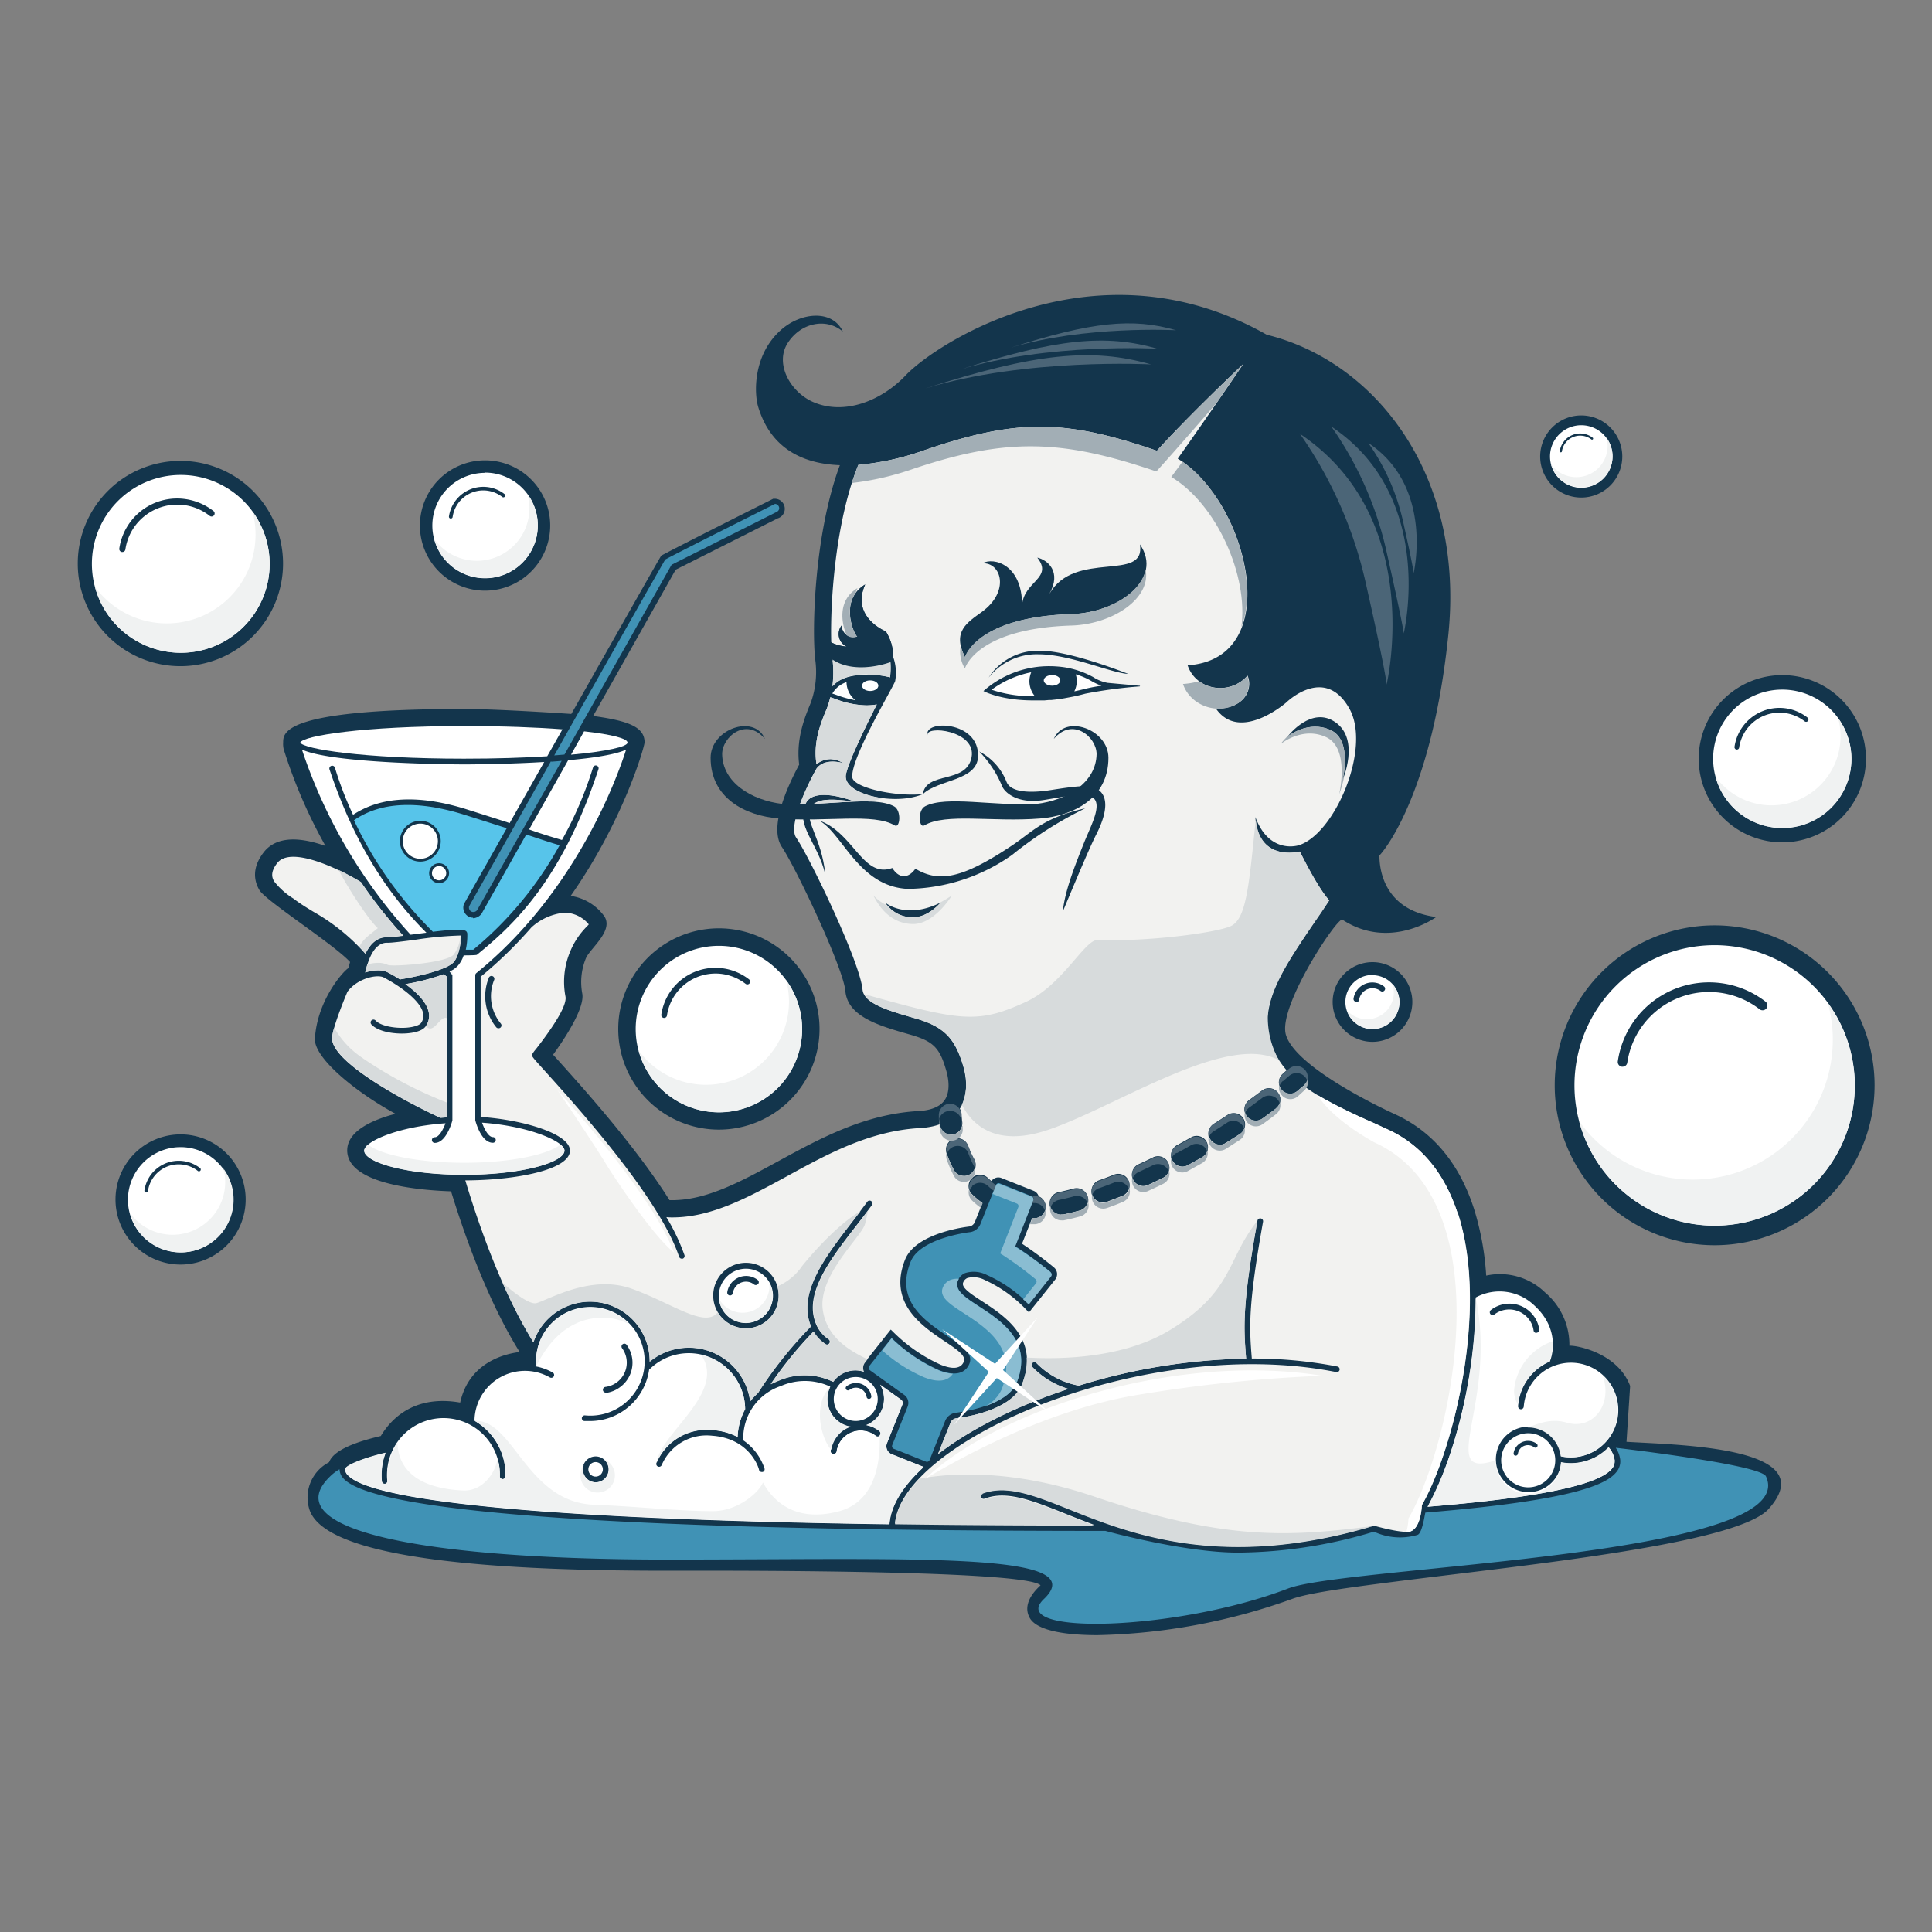 <svg id="Layer_1" data-name="Layer 1" xmlns="http://www.w3.org/2000/svg" viewBox="0 0 320 320">
  <rect x="0" y="0" width="320" height="320" fill="#808080" stroke="none"/>
  <defs>
    <style>
      .cls-1 {
        fill: #13354c;
      }

      .cls-2 {
        fill: #fff;
      }

      .cls-3 {
        fill: #f2f2f0;
      }

      .cls-4 {
        fill: #a2aeb5;
      }

      .cls-5 {
        fill: #57c4ea;
      }

      .cls-6 {
        fill: #4092b5;
      }

      .cls-7 {
        fill: #d7dbdc;
      }

      .cls-8 {
        fill: #f0f2f2;
      }

      .cls-9 {
        fill: #4b6577;
      }

      .cls-10 {
        fill: #8abdd2;
      }
    </style>
  </defs>
  <title>9</title>
  <g>
    <g>
      <path class="cls-1" d="M270,229.56c-2-5.35-8.59-6.72-10.06-6.67a11.33,11.33,0,0,0-4-8.79,10.73,10.73,0,0,0-9.78-2.82,46.4,46.4,0,0,0-2-11c-2.44-7.6-6.87-12.91-13.19-15.77,0,0-16.41-7.39-18-13.18-1.28-4.73,8.6-19.53,9.37-19,7.83,5.1,15.38-.32,15.54-.44-9.28-1.21-9.41-8.92-9.4-10.2,1.26-1.3,8.78-11.14,11.4-36.45,2.81-27-12.47-45.5-30.06-49.79l0,0C181.65,39.47,155,56.88,150,62.18c-4,4.21-10.14,6.66-15.31,4.41-3.83-1.67-6.43-6.41-4.19-9.82s6.44-4.13,9.1-1.85c-1.69-3.69-7-3.26-10.37-.16-4.52,4.12-4.33,10.37-3.65,12.63,2.19,7.24,7.85,9.45,13.53,9.66-4.26,11.43-4.65,27.35-4.08,32.19a15.12,15.12,0,0,1-.72,7.11c-1,2.42-2.49,6-1.94,10.29-2.14,4-5,10.47-2.86,13.66,2.31,3.42,10.17,20,10.51,23.84.38,4.27,5.62,5.77,10.68,7.21,3.85,1.1,4.93,2.15,6,5.88.62,2.06.53,3.88-.25,5-.94,1.34-2.85,1.72-4.28,1.79-8.92.5-16.22,4.47-23.28,8.32-6.22,3.39-12.11,6.61-18,6.44-5.66-9-14.7-19-18.64-23.38l-.08-.09-.56-.62c1.78-2.46,5.29-7.69,4.83-10.13a10.35,10.35,0,0,1,.59-5.81c.67-1.68,4.95-4.77,2.87-7.24a8.35,8.35,0,0,0-5.38-3.12c8.77-12.47,12.24-24.78,12.24-25.42,0-2.53-2.5-3.68-9.82-4.54-.54-.08-14-1-20.11-1-29.93,0-29.93,3.88-29.93,5.57a3.75,3.75,0,0,0,.08,1.07,84,84,0,0,0,6.93,16.05c-4.1-1.45-8.15-1.76-10.31,1.15-2,2.67-1.42,4.83-.62,6.18,1.07,1.78,12.48,9.08,15,11.89-.09.33-.18.68-.26,1-1,.62-5.21,5.49-5.56,11.7-.17,3.11,6.48,8.69,13.35,12.44-3.86,1-8,2.87-8,6.06,0,5.56,11.8,6.6,17.2,6.78,2.43,7.92,6.27,18.47,11.35,26.6,0,.11-8.08.43-9.84,8.39-6.49-1.13-10.73,1.55-13.15,5.54-6.62,1.55-8.16,3.23-8.56,4.34a6.56,6.56,0,0,0-3.34,7.55c2.24,9,34.05,10.42,59.27,10.42,5.48,0,59.25-.25,61.9,2.41-.09.16-3.32,2.71-1.77,5.43,1.15,2,5.54,2.83,11.23,2.83a101.1,101.1,0,0,0,32.22-6c2.69-1,9.68-1.92,17.09-2.87,21.17-2.71,56.65-6.2,61.85-12.05,9.21-10.35-15.25-10.57-23.56-11.1Z"/>
      <path class="cls-2" d="M123.55,210.14a4.48,4.48,0,1,0,4.48,4.47,4.48,4.48,0,0,0-4.48-4.47m2,2.52a.47.47,0,0,1-.66.09,2.11,2.11,0,0,0-1-.44,2.19,2.19,0,0,0-2.5,1.86.48.48,0,0,1-.47.4h-.07a.47.47,0,0,1-.39-.54,3.16,3.16,0,0,1,3.56-2.66,3.21,3.21,0,0,1,1.48.63.47.47,0,0,1,.08.66"/>
      <path class="cls-3" d="M241.48,201.12c-2.18-6.81-6.11-11.54-11.66-14.06l-2.16-1c-8.65-3.89-15.47-7-17.39-14.05-1.62-6,2.25-11.66,7.59-19.52.72-1.05,1.46-2.14,2.21-3.27l.07-.11c-1.67-1.84-3.91-6.16-4.85-8.07-2.07.46-7,.6-7.36-5.7,1.9,5.11,5.53,5.1,7.13,4.68,6-1.8,12.12-16.08,8.44-22.65-4.09-7.31-10.47-1-10.47-1s-7.66,6.68-11.63,1c5,0,6.13-3.48,5.23-5.47-2.89,3.34-8.5,2.5-9.92-1.7,16.33-1.1,10.08-27.09-1.64-34.23C200.73,68,205.91,60.3,205.91,60.3s-9,8.5-14.29,14.36c-15.27-5.25-23.28-5.35-38.76,0A44.15,44.15,0,0,1,142.17,77c-4.4,10.82-4.89,27.14-4.32,31.91a17.59,17.59,0,0,1-.92,8.51c-1,2.34-2.27,5.53-1.69,9.15a3.77,3.77,0,0,1,2.37-.83,4.48,4.48,0,0,1,2.07.67s-3.08-1-4.45.93c-1.42,2.51-4.73,9.36-3.37,11.38,2.33,3.44,10.58,20.61,11,25.17.21,2.34,4.3,3.51,8.63,4.75,4.74,1.35,6.6,3.17,8,7.78.88,2.94.65,5.57-.65,7.42s-3.48,2.83-6.43,3c-8.29.45-15.31,4.27-22.09,8-6.41,3.49-12.49,6.8-18.95,6.8-.31,0-.63,0-1-.05a34.63,34.63,0,0,1,3,6.3.47.47,0,0,1-.3.59.4.4,0,0,1-.15,0,.47.47,0,0,1-.44-.32c-3.26-9.77-17.11-25.1-22.32-30.87-2.13-2.36-2.13-2.36-2-2.69a4.49,4.49,0,0,1,.58-.8c3.5-4.51,5.16-7.44,4.92-8.74a12.92,12.92,0,0,1,.74-7.36,12.65,12.65,0,0,1,2.84-4.28l.28-.31a5.27,5.27,0,0,0-4.05-1.94,9.52,9.52,0,0,0-5.4,2.39l-.08.08a70.48,70.48,0,0,1-8.38,8.14V185c7.08.46,14.79,2.81,14.79,5.57,0,3.18-8.89,4.91-17.33,4.94,2.36,7.84,6.19,18.61,11.27,26.81a9.89,9.89,0,0,1,19.26,3.21,10.24,10.24,0,0,1,16.64,6.58,9.89,9.89,0,0,1,1.3-1.39,68.1,68.1,0,0,1,8.77-11.06c-2.27-5.48,2.37-11.52,6.88-17.36.83-1.08,1.66-2.16,2.46-3.25a.47.47,0,1,1,.76.56c-.8,1.09-1.64,2.18-2.48,3.26-4.66,6-9.06,11.75-6.6,16.82a5.7,5.7,0,0,0,1.88,2.13.48.48,0,0,1,.16.65.48.48,0,0,1-.41.23.44.44,0,0,1-.24-.07,6.52,6.52,0,0,1-2-2.07,65.09,65.09,0,0,0-7.09,8.71,13.65,13.65,0,0,1,1.33-.6,10.78,10.78,0,0,1,9,.2,4.66,4.66,0,0,1,3.74-1.9,4.79,4.79,0,0,1,1.36.23,1.39,1.39,0,0,1,.15-1.52l4.33-5.46.37.36a26.61,26.61,0,0,0,7.89,5.46c2.08.84,3.38.65,3.85-.53.38-1-1.29-2.08-3.24-3.39-3.73-2.51-9.36-6.3-6.5-13.49,1.79-4.47,10.28-5.44,10.64-5.48a1.24,1.24,0,0,0,.89-.68l2.62-6.57a1.4,1.4,0,0,1,.76-.77,1.35,1.35,0,0,1,1.08,0l5.31,2.11a1.43,1.43,0,0,1,.79,1.84L169.28,206a62.56,62.56,0,0,1,5.29,3.93,1.45,1.45,0,0,1,.21,2l-4.35,5.45-.37-.37a22,22,0,0,0-6.95-5,4,4,0,0,0-2.88-.33,1.3,1.3,0,0,0-.7.75c-.34.84,1.26,1.88,3.12,3.09,3.83,2.5,9.61,6.27,6.62,13.79-1.85,4.6-10.54,5.56-10.91,5.6a1.23,1.23,0,0,0-.9.68l-2.11,5.28c5.36-4.16,13-8,21.62-10.82a13.46,13.46,0,0,1-6-3.65.47.47,0,0,1,.05-.67.49.49,0,0,1,.67.06,13,13,0,0,0,7,3.72,99.6,99.6,0,0,1,27.71-4.48c-.42-5.12-.66-8.69,1.87-22.84a.47.47,0,0,1,.55-.38.47.47,0,0,1,.38.54c-2.52,14.1-2.27,17.59-1.86,22.67a72.89,72.89,0,0,1,14.17,1.32.47.47,0,0,1,.37.55.47.47,0,0,1-.55.37c-23.84-4.73-52.95,4.12-66.25,15-4.26,3.49-6.61,7-6.84,10.09,9.93.14,20.89.21,33,.22-1.6-.6-3.11-1.19-4.51-1.75-5.79-2.32-10-4-13.65-2.6a.47.47,0,0,1-.34-.88c4-1.52,8.58.3,14.34,2.6,10.13,4.05,25.42,10.16,50.44,2.74,0,0,4.9,1.43,6.18.93,1.72-.68,1.82-4.33,1.82-4.33,4.95-8.57,11.18-32,6-48.23M123.55,220a5.42,5.42,0,1,1,5.42-5.41,5.42,5.42,0,0,1-5.42,5.41"/>
      <path class="cls-2" d="M152.93,242.94l-5.24-2.09a1.42,1.42,0,0,1-.78-1.84l2.56-6.42a.68.68,0,0,0-.26-.79l-3.43-2.46a4.63,4.63,0,0,1,.64,2.33,4.69,4.69,0,1,1-8.9-2,9.91,9.91,0,0,0-8.18-.1,9.11,9.11,0,0,0-6.23,9,9.14,9.14,0,0,1,3.52,4.67.46.46,0,0,1-.33.57l-.12,0a.48.48,0,0,1-.46-.35c0-.21-1.47-5.21-7.78-5.66a8.08,8.08,0,0,0-8.33,4.83.47.47,0,1,1-.88-.33,9,9,0,0,1,9.28-5.44,10.54,10.54,0,0,1,4.16,1.13,10.62,10.62,0,0,1,1.25-4.6,9.33,9.33,0,0,0-9.31-9.26,9.23,9.23,0,0,0-6.45,2.6.39.39,0,0,1-.14.08,9.9,9.9,0,0,1-9.78,8.56c-.32,0-.63,0-.95,0a.47.47,0,0,1-.42-.52.49.49,0,0,1,.51-.42A9,9,0,1,0,89,223.48a.46.46,0,0,1-.07.3c0,.29-.1.58-.13.88a9.31,9.31,0,0,0,0,1.67,9.2,9.2,0,0,1,2.74,1,.47.47,0,0,1-.46.82,8.36,8.36,0,0,0-12.49,7.16,10.3,10.3,0,0,1,5.13,9.2.47.47,0,1,1-.94,0,9.33,9.33,0,0,0-17.74-4.33s-.06.2-.1.21a8.82,8.82,0,0,0-.79,3,8.53,8.53,0,0,0,0,1.89.48.48,0,0,1-.42.52h0a.48.48,0,0,1-.47-.42,10.33,10.33,0,0,1,0-2.08,9.6,9.6,0,0,1,.62-2.64c-3.2.73-6.57,2-6.68,2.67a1.27,1.27,0,0,0,.41,1c3,3.31,21.81,7.17,89.72,8.15.2-3,2.13-6.22,5.64-9.46"/>
      <path class="cls-1" d="M119.07,187.1a16.67,16.67,0,1,1,16.67-16.67,16.68,16.68,0,0,1-16.67,16.67"/>
      <path class="cls-1" d="M227.33,172.56a6.6,6.6,0,1,1,6.6-6.6,6.61,6.61,0,0,1-6.6,6.6"/>
      <path class="cls-2" d="M227.33,161.48A4.48,4.48,0,1,0,231.8,166a4.49,4.49,0,0,0-4.47-4.48"/>
      <path class="cls-1" d="M129.61,133.16c-5.19-.61-9.93-3.58-10-8.25,0-2.88,4-6.2,7.09-2.52-1.79-4.21-9-1.61-9,3.12,0,6.7,5.73,9.61,11.34,10.06,7.86.63,15.67-.95,19.16,1.15.88.53,1.16-2.49-.12-3.17-3.41-1.81-11.47,0-18.45-.39"/>
      <path class="cls-1" d="M171.63,133.16c5.19-.61,9.92-3.58,10-8.25,0-2.88-4-6.2-7.09-2.52,1.8-4.21,9.05-1.61,9.05,3.12,0,6.7-5.73,9.61-11.34,10.06-7.85.63-15.66-.95-19.16,1.15-.88.53-1.16-2.49.13-3.17,3.4-1.81,11.46,0,18.45-.39"/>
      <path class="cls-1" d="M146.76,104.6s-5.9-2.33-3.46-7.79c-4.54,2.74-1.58,8.77-1.26,8.6a1.93,1.93,0,0,1-2.63-1.82,2.31,2.31,0,0,0,.84,3.52c-3.56-.36-4.64-2.51-4.64-2.51a7.32,7.32,0,0,0,.48,3c3.62,5.14,11.38,2.15,11.38,2.15s1.25-1.8-.71-5.11"/>
      <path class="cls-4" d="M222.38,129.19a9.29,9.29,0,0,0,.47-1.36,12.45,12.45,0,0,1-.47,1.36"/>
      <path class="cls-1" d="M160.92,125.44c.87-4.49-7.8-5.39-7.28-3.62-.78-2.64,8.58-2.5,8.36,3.48-.15,4.06-6.59,3.79-9.14,6.23.54-3.86,7.18-1.6,8.06-6.09"/>
      <path class="cls-1" d="M159.82,108.81c-2.13-4.19.35-5.68,2.78-7.44,4.73-3.42,3.24-8.26.11-8.07,1.89-1.08,6.58.23,6.58,6.9.3-3.93,5.2-4.42,2.52-7.84,1.67.36,4.09,2.32,2,6,4.23-7.38,16-1.83,15-8.19,3.92,5.68-3.46,11.3-11.3,11.54-15.81.49-17.64,7.12-17.64,7.12"/>
      <path class="cls-1" d="M147.79,143.76c1.14,1.83,2.67,1.76,3.83.13,3.94,2.34,7.77,1.63,16-3.85,3.38-2.25,5.14-4.59,12.11-6.15a63.65,63.65,0,0,0-12.08,7.7,30.56,30.56,0,0,1-17.33,5.64c-8.12-.42-10.75-9.19-14.64-11.32,5.73,2,7.26,9.68,12.13,7.85"/>
      <path class="cls-1" d="M136.69,144.84c-1.2-5.24-5-8.07-3.23-11.78,1.17-2.43,6-1.09,7.93-.36-1.49,0-5.91-1-7.11,1-1.11,2.43,1.82,5,2.41,11.11"/>
      <path class="cls-1" d="M162.17,124.46a9.6,9.6,0,0,1,4.55,5.06c.82,2,4.76,1.62,6,1.52s6.73-1.21,8.23-.7c3.15,1,2.31,4.64.53,8.06-1,2-2.82,6.31-5.45,12.58.33-3.19,1.71-6.89,3.53-11.42,1.24-3.08,3.42-6.92.93-7.7-1.63-.51-4.51.16-7.69.66-4.15.66-6.42-1.16-6.87-2.42a18.09,18.09,0,0,0-3.75-5.64"/>
      <path class="cls-1" d="M146.63,149.51s3.38,2.87,9.13,0c0,0-2,2.45-4.57,2.41a5.36,5.36,0,0,1-4.56-2.41"/>
      <path class="cls-1" d="M163.75,112.24a9.68,9.68,0,0,1,8.25-4.46c5-.11,14.59,3.75,14.88,3.84-2.73-.1-9.63-3.25-14.87-3.25a10.11,10.11,0,0,0-8.26,3.87"/>
      <path class="cls-1" d="M141.16,128.72c-.22-3.3,6.92-15.12,7.11-15.92a7.75,7.75,0,0,0-1.1-5.55,16.92,16.92,0,0,1,.25,4.94,14.38,14.38,0,0,0-3.77-.43c-3.51,0-5.62,1-6.61,3.17l-.18.39.42.1c.29.07.66.2,1.09.35a15,15,0,0,0,5.15,1.06,10.32,10.32,0,0,0,1.71-.15c-2,3.93-4.78,9.66-5.12,11.65-.54,3.17,7.95,5.22,12.75,3.2C148.15,132,141.27,130.42,141.16,128.72Z"/>
      <path class="cls-2" d="M137.87,114.86a4.27,4.27,0,0,1,2.34-1.88,3.86,3.86,0,0,0,1.48,3,17.91,17.91,0,0,1-3.09-.85c-.26-.1-.5-.18-.73-.25"/>
      <path class="cls-1" d="M213.34,121.91s3.91-5.13,7.92-2.23,1.12,9.51,1.12,9.51,1.69-6.59-2-8.27-7,1-7,1"/>
      <path class="cls-1" d="M146.76,104.6s-5.9-2.33-3.46-7.79c-4.54,2.74-1.58,8.77-1.26,8.6a1.93,1.93,0,0,1-2.63-1.82,2.31,2.31,0,0,0,.84,3.52c-3.56-.36-4.64-2.51-4.64-2.51a7.32,7.32,0,0,0,.48,3c3.62,5.14,11.38,2.15,11.38,2.15s1.25-1.8-.71-5.11"/>
      <path class="cls-1" d="M188.83,113.59l-5.39-.49a6.52,6.52,0,0,1-2.37-.95,14.71,14.71,0,0,0-4.85-1.64,18.28,18.28,0,0,0-2.39-.17,16.37,16.37,0,0,0-10.94,4.12s2.83,1.55,8.2,1.55c.34,0,.69,0,1,0h0l.67,0h.24l.76-.07.39,0,.73-.08.5-.07.71-.1.65-.12.59-.11h0c.79-.15,1.6-.34,2.45-.57a78,78,0,0,1,9-1.2"/>
      <path class="cls-2" d="M164.23,114.25a16.46,16.46,0,0,1,6.57-2.9,4,4,0,0,0-.3,1.47,3.89,3.89,0,0,0,.9,2.48h-.31a20.41,20.41,0,0,1-6.86-1.06"/>
      <path class="cls-2" d="M177.94,114.51a3.83,3.83,0,0,0,.41-1.69,3.48,3.48,0,0,0-.18-1.13,11.62,11.62,0,0,1,2.54,1.07,9.59,9.59,0,0,0,1.73.82,27.34,27.34,0,0,0-2.78.53c-.58.15-1.15.28-1.72.4"/>
      <path class="cls-2" d="M145.48,113.57c0,.49-.61.88-1.35.88s-1.35-.39-1.35-.88.6-.88,1.35-.88,1.35.39,1.35.88"/>
      <path class="cls-1" d="M82.55,170.31a.46.46,0,0,1-.37-.18A8.12,8.12,0,0,1,81,161.87a.48.48,0,0,1,.86.41,7.13,7.13,0,0,0,1.1,7.27.47.47,0,0,1-.08.66.46.46,0,0,1-.29.1"/>
      <path class="cls-1" d="M100.33,230.66a.47.47,0,0,1-.47-.41.48.48,0,0,1,.41-.53,4,4,0,0,0,1.91-.77,4.06,4.06,0,0,0,.83-5.68.47.47,0,0,1,.75-.56,5,5,0,0,1-1,7,5,5,0,0,1-2.37,1h0"/>
      <path class="cls-1" d="M98.66,245.51a2.14,2.14,0,1,1,2.14-2.14,2.14,2.14,0,0,1-2.14,2.14"/>
      <path class="cls-2" d="M98.66,242.17a1.2,1.2,0,1,0,1.19,1.2,1.2,1.2,0,0,0-1.19-1.2"/>
      <path class="cls-3" d="M52,151.07c-1.08-.65-2.1-1.28-3-1.94l-.4-.3A12.11,12.11,0,0,1,45.42,146c-.38-.62-.66-1.53.46-3,2.17-2.94,10,.75,13.92,3.13a79.48,79.48,0,0,0,7,8.87c-1.16.14-2.13.25-2.57.25h-.18c-1.68,0-2.79,1.23-3.52,2.74A33.38,33.38,0,0,0,52,151.07"/>
      <path class="cls-3" d="M55,172c0-1.46,1.81-6,2.55-7.74,1.68-2.26,4.94-2.92,6-2.37,2.81,1.49,6,3.81,6.51,5.83a2.06,2.06,0,0,1-.32,1.72c-.2.29-1,.67-2.46.78-2.14.14-4.33-.37-5.07-1.19a.47.47,0,0,0-.7.64c1.11,1.22,3.8,1.63,5.83,1.49.93-.07,2.57-.3,3.18-1.19a2.94,2.94,0,0,0,.45-2.47c-.41-1.68-2.12-3.27-3.83-4.5a36.23,36.23,0,0,0,6.37-1.65l.49.41v23.31l-1,.07-.08,0c-5-2.27-17.83-9-17.91-13.09"/>
      <path class="cls-2" d="M60.32,190.58c0-1.5,5.63-4,13.47-4.53-.38,1-1.05,2.31-1.78,2.31a.47.47,0,0,0,0,.94c1.88,0,2.82-3.35,2.92-3.73a.5.5,0,0,0,0-.12V161.56c0-.15-.37-.54-.47-.62A4.83,4.83,0,0,0,75.8,160a5,5,0,0,0,1-1.76s2.1,0,2.19-.1c5.85-4.75,14-12.11,20.14-30.76a.47.47,0,0,0-.33-.58.47.47,0,0,0-.58.33,62,62,0,0,1-5.14,12c-1.55-.45-3.37-1-5.63-1.81-2.74-.91-6.15-2-10.45-3.36-7.79-2.38-14-2-18.52,1a57.33,57.33,0,0,1-3-7.79.47.47,0,0,0-.91.25c4.15,12.41,9.76,20.8,16.06,27.07l-2.62.33a85.31,85.31,0,0,1-18-30.67c5.27,2.43,26.62,2.46,26.87,2.46s21.46,0,26.82-2.44c-1.33,4.2-8.15,23.53-24.8,37a.47.47,0,0,0-.18.37v23.89a.5.5,0,0,0,0,.12c.1.38,1,3.73,2.92,3.73a.47.47,0,1,0,0-.94c-.74,0-1.43-1.35-1.8-2.39,7.83.55,13.66,3.12,13.66,4.61,0,1.89-6.81,4-16.58,4s-16.58-2.11-16.58-4"/>
      <path class="cls-2" d="M267.42,241.91a1.78,1.78,0,0,1-.47,1.39c-2.28,2.71-12.27,4.76-30.5,6.27,4.13-7.31,8.07-21.43,8-34.68a8.29,8.29,0,0,1,9.64,1.3c4.69,4.25,2.72,9.06,2.63,9.26,0,0,0,0,0,.06a8.73,8.73,0,0,0-5.28,7.4.49.49,0,0,0,.44.51.48.48,0,0,0,.5-.44,7.84,7.84,0,1,1,6.2,8.24h0a5.42,5.42,0,1,0,0,1,8.7,8.7,0,0,0,1.61.16,8.76,8.76,0,0,0,6.27-2.64,4.19,4.19,0,0,1,1,2.21"/>
      <path class="cls-2" d="M257.6,241.87a4.48,4.48,0,1,1-4.48-4.48,4.48,4.48,0,0,1,4.48,4.48"/>
      <path class="cls-2" d="M119.07,156.66a13.78,13.78,0,1,0,13.78,13.77,13.79,13.79,0,0,0-13.78-13.77"/>
      <path class="cls-1" d="M138.11,240.78H138a.46.46,0,0,1-.39-.53,5,5,0,0,1,8-3.23.47.47,0,1,1-.57.74,4.11,4.11,0,0,0-1.91-.8,4.05,4.05,0,0,0-4.59,3.42.48.48,0,0,1-.47.41"/>
      <path class="cls-1" d="M254.48,220.79a.48.48,0,0,1-.47-.41,4,4,0,0,0-1.58-2.66,4.06,4.06,0,0,0-4.92,0,.47.47,0,0,1-.66-.08.47.47,0,0,1,.09-.66,5,5,0,0,1,2.34-1,5,5,0,0,1,5.67,4.23.49.49,0,0,1-.4.53h-.07"/>
      <path class="cls-1" d="M224.66,165.92h-.07a.46.46,0,0,1-.4-.53,3.15,3.15,0,0,1,5.05-2,.47.47,0,1,1-.58.74,2.22,2.22,0,0,0-2.67,0,2.25,2.25,0,0,0-.87,1.45.46.46,0,0,1-.46.41"/>
      <path class="cls-1" d="M251,241.11h0a.35.35,0,0,1-.3-.4,2.34,2.34,0,0,1,.94-1.57,2.4,2.4,0,0,1,2.89,0,.36.36,0,0,1,.06.51.36.36,0,0,1-.5.06,1.64,1.64,0,0,0-.78-.33,1.67,1.67,0,0,0-1.9,1.41.37.37,0,0,1-.36.31"/>
      <path class="cls-1" d="M110,168.6h-.07a.49.49,0,0,1-.4-.53,9.06,9.06,0,0,1,14.53-5.86.47.47,0,0,1,.09.66.47.47,0,0,1-.66.08,8.21,8.21,0,0,0-3.81-1.62,8.13,8.13,0,0,0-9.21,6.87.47.47,0,0,1-.47.4"/>
      <path class="cls-1" d="M157.55,187.93a1.88,1.88,0,0,1-1.86-1.64,13.42,13.42,0,0,1-.14-1.61,1.88,1.88,0,0,1,1.84-1.92h0a1.88,1.88,0,0,1,1.88,1.84s0,.47.11,1.21a1.89,1.89,0,0,1-1.63,2.11h-.24"/>
      <path class="cls-1" d="M170.61,201.78a16,16,0,0,1-2.26-.16,1.88,1.88,0,0,1,.54-3.73,10.57,10.57,0,0,0,1.74.12h.62a1.87,1.87,0,0,1,1.95,1.81,1.89,1.89,0,0,1-1.82,1.95c-.26,0-.51,0-.77,0m5.16-.59a1.88,1.88,0,0,1-.37-3.73c.79-.17,1.64-.37,2.51-.61a1.89,1.89,0,0,1,1,3.64c-1,.26-1.87.48-2.74.66a2.58,2.58,0,0,1-.39,0m-11.33-1.13a1.81,1.81,0,0,1-1-.29,14,14,0,0,1-2.45-1.91,1.88,1.88,0,1,1,2.63-2.7,10.17,10.17,0,0,0,1.8,1.41,1.89,1.89,0,0,1-1,3.49m18.26-.86a1.88,1.88,0,0,1-.63-3.66q1.22-.43,2.46-.93a1.88,1.88,0,1,1,1.39,3.5c-.87.35-1.74.67-2.59,1a2,2,0,0,1-.63.11m6.67-2.73a1.89,1.89,0,0,1-.79-3.6q1.2-.54,2.4-1.14a1.88,1.88,0,0,1,1.66,3.38c-.83.41-1.66.81-2.49,1.19a2,2,0,0,1-.78.17m-29.72-1.68a1.87,1.87,0,0,1-1.66-1,20.44,20.44,0,0,1-1.19-2.73,1.88,1.88,0,0,1,3.56-1.24,15.83,15.83,0,0,0,1,2.21,1.88,1.88,0,0,1-.79,2.55,1.85,1.85,0,0,1-.88.22m36.16-1.55a1.89,1.89,0,0,1-.9-3.54c.78-.42,1.55-.85,2.32-1.29a1.88,1.88,0,1,1,1.88,3.26c-.8.46-1.6.91-2.4,1.34a1.8,1.8,0,0,1-.9.23m6.23-3.63a1.89,1.89,0,0,1-1.6-.89,1.87,1.87,0,0,1,.6-2.59c.75-.47,1.5-.95,2.24-1.44a1.88,1.88,0,0,1,2.07,3.15L203,189.32a1.93,1.93,0,0,1-1,.29m6-4a1.88,1.88,0,0,1-1.1-3.41c.72-.52,1.43-1.05,2.13-1.58a1.88,1.88,0,1,1,2.29,3c-.73.55-1.47,1.1-2.22,1.64a1.88,1.88,0,0,1-1.1.36"/>
      <path class="cls-1" d="M213.71,181.15a1.86,1.86,0,0,1-1.44-.66,1.89,1.89,0,0,1,.22-2.66l1-.9a1.88,1.88,0,0,1,2.49,2.83l-1.1.94a1.85,1.85,0,0,1-1.21.45"/>
      <path class="cls-5" d="M87.06,138.21c-2.73-.91-6.14-2-10.43-3.35-7.64-2.33-13.68-2-18,1a64.41,64.41,0,0,0,13.07,18.47c3.58-.42,5.06-.46,5.5-.1a.59.59,0,0,1,.2.47,10.59,10.59,0,0,1-.25,2.6h1.24A59.91,59.91,0,0,0,92.69,140c-1.55-.45-3.38-1.06-5.63-1.81"/>
      <path class="cls-2" d="M175.62,112.69c0,.48-.61.88-1.36.88s-1.38-.4-1.38-.88.62-.88,1.38-.88,1.36.39,1.36.88"/>
      <path class="cls-3" d="M62.58,160.72a3.64,3.64,0,0,1,1.66.34c.7.37,1.36.75,2,1.16,2.2-.35,7.59-1.45,8.88-2.83,1-1.12,1.25-3.63,1.24-4.44a58.24,58.24,0,0,0-7.65.72c-2.18.28-3.9.5-4.56.48-2.24-.06-3.22,3-3.65,4.93a6.47,6.47,0,0,1,2.09-.36"/>
      <path class="cls-6" d="M150.35,232.94l-2.57,6.42a.47.47,0,0,0,.26.61l5.32,2.12a.47.47,0,0,0,.61-.26l2.61-6.56a2.22,2.22,0,0,1,1.68-1.27c.08,0,8.5-.93,10.13-5,2.71-6.81-2.47-10.18-6.25-12.65-2.3-1.49-4.11-2.67-3.49-4.23a2.21,2.21,0,0,1,1.21-1.26,4.75,4.75,0,0,1,3.6.32,22.41,22.41,0,0,1,6.89,4.8l3.69-4.63a.5.5,0,0,0-.07-.68,58.85,58.85,0,0,0-5.51-4.06l-.35-.21,3-7.66a.46.46,0,0,0-.26-.61L165.59,196a.45.45,0,0,0-.36,0,.47.47,0,0,0-.25.25l-2.62,6.56a2.19,2.19,0,0,1-1.67,1.27c-.08,0-8.29.95-9.86,4.9-2.59,6.48,2.26,9.74,6.15,12.36,2.37,1.59,4.25,2.86,3.59,4.52-.4,1-1.59,2.45-5.08,1.06a27.25,27.25,0,0,1-7.81-5.31l-3.7,4.65a.49.49,0,0,0,.08.68l5.67,4.07a1.63,1.63,0,0,1,.62,1.92"/>
      <path class="cls-2" d="M138.1,231.72a3.64,3.64,0,1,0,3.64-3.64,3.64,3.64,0,0,0-3.64,3.64"/>
      <path class="cls-1" d="M143.9,231.69H144a.38.38,0,0,0,.32-.43,2.55,2.55,0,0,0-2.89-2.16,2.56,2.56,0,0,0-1.21.51.38.38,0,0,0,.48.6,1.7,1.7,0,0,1,.84-.35,1.79,1.79,0,0,1,2,1.51.38.38,0,0,0,.37.33"/>
      <path class="cls-7" d="M143.69,225.14c-2.27-1.1-6.78-3.29-7.42-8.27-.74-5.68,6.44-12.05,7-14.12.23-.9.39-1.64.5-2.2L142,202.89c-4.66,6-9.06,11.75-6.6,16.81a5.65,5.65,0,0,0,1.88,2.14.47.47,0,0,1-.25.88.44.44,0,0,1-.24-.07,6.45,6.45,0,0,1-2-2.08,66.21,66.21,0,0,0-7.09,8.72,13.65,13.65,0,0,1,1.33-.6,10.78,10.78,0,0,1,9,.2,4.49,4.49,0,0,1,5.09-1.67,1.43,1.43,0,0,1,.16-1.53Z"/>
      <path class="cls-1" d="M78.35,152a1.58,1.58,0,0,1-.78-.21,1.7,1.7,0,0,1-.72-2.07c32.5-57.54,32.6-57.62,32.69-57.7s6.41-3.34,18.53-9.41a.72.72,0,0,1,.21,0,1.66,1.66,0,0,1,.52,3.25l-16.89,8.5-32.16,57a1.89,1.89,0,0,1-1.4.73"/>
      <path class="cls-6" d="M129.05,84.06h0a.74.74,0,0,0-.68-.6c-6.91,3.46-17.16,8.62-18.19,9.22-.77,1.31-10,17.57-18.38,32.44l1.69-.14,17.67-31.31a.41.41,0,0,1,.2-.19l17.08-8.59c.16-.06.69-.28.61-.83"/>
      <path class="cls-6" d="M91.24,126.11c-7,12.47-13.39,23.7-13.54,24a.77.77,0,0,0,.33.86.78.78,0,0,0,1-.23l14-24.72c-.6.06-1.17.1-1.69.14"/>
      <path class="cls-2" d="M69.59,136.18a3.15,3.15,0,1,0,3.14,3.15,3.15,3.15,0,0,0-3.14-3.15"/>
      <path class="cls-1" d="M69.59,142.71A3.38,3.38,0,1,1,73,139.33a3.39,3.39,0,0,1-3.38,3.38m0-6.29a2.91,2.91,0,1,0,2.91,2.91,2.91,2.91,0,0,0-2.91-2.91"/>
      <path class="cls-2" d="M72.73,143.21a1.42,1.42,0,1,0,1.42,1.42,1.42,1.42,0,0,0-1.42-1.42"/>
      <path class="cls-1" d="M72.73,146.28a1.65,1.65,0,1,1,1.65-1.65,1.65,1.65,0,0,1-1.65,1.65m0-2.83a1.18,1.18,0,1,0,1.18,1.18,1.18,1.18,0,0,0-1.18-1.18"/>
      <path class="cls-6" d="M267.62,239.8a4.53,4.53,0,0,1,.74,2,2.74,2.74,0,0,1-.69,2.08c-1.58,1.88-6.57,4.6-31.58,6.65-.13.4-.51,3.39-1.29,3.69a10.26,10.26,0,0,1-7.23-.53,79.27,79.27,0,0,1-22.49,3.47c-9,0-22-3.6-22-3.6q-19,0-35.16-.22a.76.76,0,0,1-.16,0,.58.58,0,0,1-.19,0c-55.81-.8-86.28-3.63-90.68-8.46a2.29,2.29,0,0,1-.65-1.53,8,8,0,0,0-1.2.85c-10.2,9.11,14.64,14.11,55.41,14.11s70.74-1.36,62.45,6.54c-6.34,6.05,22,5.34,40.46-1.75,9.79-3.75,85.26-5.23,79.15-18.55C291.74,242.58,267.62,239.8,267.62,239.8Z"/>
      <path class="cls-4" d="M195.87,76.46,194,79c7.51,4.49,12.82,16.4,11.6,24.91,3.18-8.15-1.91-22-9.77-27.48"/>
      <path class="cls-4" d="M150.91,77.78c15.81-5.37,25-5,40.62.31,3.2-3.51,9.93-11.29,9.93-11.29l4.45-6.5s-9,8.5-14.29,14.37c-15.27-5.26-23.28-5.36-38.76,0A44.15,44.15,0,0,1,142.17,77q-.58,1.44-1.08,3a46.72,46.72,0,0,0,9.82-2.22"/>
      <path class="cls-4" d="M177.46,101.71c-15.81.49-17.64,7.12-17.64,7.12a7.9,7.9,0,0,1-.69-1.87,5.24,5.24,0,0,0,.69,3.76s1.83-6.62,17.64-7.11c6.79-.21,13.22-4.45,12.29-9.27-.8,4-6.41,7.19-12.29,7.37"/>
      <path class="cls-7" d="M143.65,111.75a14.38,14.38,0,0,1,3.77.43,10.32,10.32,0,0,0,.07-2.51l0,0s-5.69,2.18-9.59-.42a20.11,20.11,0,0,1,0,4.43c1.16-1.33,3-2,5.81-2"/>
      <path class="cls-7" d="M135.23,127.32a44.44,44.44,0,0,0-2.73,5.88h.9a.84.84,0,0,1,.06-.14c1.17-2.43,6-1.09,7.93-.36-1.32,0-4.93-.79-6.57.45,3.37-.16,6.66-.49,9.3-.4a12.19,12.19,0,0,0,2.07-.55c-3.49-.43-6.41-1.94-6.08-3.87s3.13-7.72,5.12-11.65a11.53,11.53,0,0,1-1.71.15,15,15,0,0,1-5.15-1.06l-.84-.28a11.79,11.79,0,0,1-.6,1.92c-1,2.35-2.27,5.54-1.69,9.16a3.77,3.77,0,0,1,2.37-.83,4.48,4.48,0,0,1,2.07.67s-3.08-1-4.45.92"/>
      <path class="cls-4" d="M142,105.41c-.27.14-2.45-4.22-.27-7.21a6.93,6.93,0,0,1,.29-.79c-3.46,2.1-2.55,6.1-1.79,7.8a1.73,1.73,0,0,0,1.77.2"/>
      <path class="cls-7" d="M155.7,149.54l.06,0s-2,2.45-4.57,2.41A5.36,5.36,0,0,1,147,150a7.61,7.61,0,0,1-2.33-1.68c.93,1.9,2.87,4.66,6.49,4.73s6.5-4.73,6.5-4.73a19,19,0,0,1-2,1.19"/>
      <path class="cls-4" d="M222.58,128.66c-.12.33-.2.53-.2.53s1.69-6.59-2-8.27-7,1-7,1,.12-.15.33-.38a11.42,11.42,0,0,0-1.6,1.7s3.62-3,7.57-1.13,2.13,9.43,2.13,9.43a17.43,17.43,0,0,0,.81-2.87"/>
      <path class="cls-4" d="M206,115.63a3.56,3.56,0,0,0,.59-3.68,6,6,0,0,1-8,.89,13.19,13.19,0,0,1-2.65.45c1.42,4.2,7.22,5.5,10.11,2.34"/>
      <path class="cls-7" d="M162.72,247.41c4-1.52,8.58.3,14.34,2.6,10.13,4.05,25.42,10.16,50.44,2.74-13.7,1.76-24.43,2.54-46.16-4.84-13.08-4.44-23.11-4.06-29-3-2.52,2.63-3.91,5.19-4.09,7.56,9.93.14,20.89.21,33,.22-1.61-.6-3.11-1.19-4.51-1.75-5.79-2.32-10-4-13.65-2.6a.47.47,0,0,1-.34-.88"/>
      <path class="cls-7" d="M208.26,202.21c-5.15,6.48-3.89,11.56-14.33,18-8.79,5.45-21,4.78-23.87,4.65a12.35,12.35,0,0,1-.07,1.86,12.55,12.55,0,0,1-.72,2.59c-1.85,4.6-10.54,5.56-10.91,5.6a1.22,1.22,0,0,0-.9.67l-2.11,5.29c5.36-4.16,13-8,21.62-10.82a13.84,13.84,0,0,1-6-3.66.46.46,0,0,1,.05-.66.48.48,0,0,1,.67.05,13,13,0,0,0,7,3.72,99.23,99.23,0,0,1,27.71-4.47c-.42-5.12-.67-8.87,1.87-22.85"/>
      <path class="cls-7" d="M134.33,219.68c-2.27-5.48,2.37-11.52,6.88-17.36l1.31-1.71c-4.67,2.74-9.69,9.12-9.69,9.12a9.36,9.36,0,0,1-4.09,3.34h0a5.3,5.3,0,0,1,.23,1.56,5.42,5.42,0,0,1-10.1,2.72c-2.08,2.74-7.58-1.52-14.25-3.9s-13.54,1.72-15.73,2.38c-1.06.33-3.45-1.44-5.63-3.34a81.46,81.46,0,0,0,5.1,9.85,9.89,9.89,0,0,1,19.26,3.21,10.24,10.24,0,0,1,16.64,6.58,10.53,10.53,0,0,1,1.3-1.4,68.29,68.29,0,0,1,8.77-11"/>
      <path class="cls-7" d="M75.11,158.15c-1.29,1.38-10.17,2-10.87,1.67a3.64,3.64,0,0,0-1.66-.34,6.3,6.3,0,0,0-1.74.27c-.15.46-.26.92-.35,1.33a6.47,6.47,0,0,1,2.09-.36,3.64,3.64,0,0,1,1.66.34c.7.37,1.36.75,2,1.16,2.2-.35,7.59-1.45,8.88-2.83,1-1.12,1.25-3.63,1.24-4.44h-.08a6.08,6.08,0,0,1-1.16,3.2"/>
      <path class="cls-7" d="M74,168.67v-6.89l-.49-.41A36.23,36.23,0,0,1,67.15,163c1.71,1.23,3.42,2.82,3.83,4.5a2.94,2.94,0,0,1-.45,2.47c1.34,1.49,2.35-1.86,3.48-1.32"/>
      <path class="cls-8" d="M74.48,160.94c.1.08.47.47.47.62v-.88l-.47.26"/>
      <path class="cls-8" d="M92.82,189.59c-1.93,1.55-7.93,3-15.92,3s-14-1.42-15.92-3a1.52,1.52,0,0,0-.66,1c0,1.89,6.81,4,16.58,4s16.58-2.11,16.58-4c0-.3-.24-.63-.66-1"/>
      <path class="cls-7" d="M56.09,144.09c1.39,2.75,4.92,8.25,6.49,9.64-1.45,1.21-2.31,1.66-3.08,3.08a12.9,12.9,0,0,1,1,1.13c.73-1.51,1.84-2.74,3.52-2.74h.18c.44,0,1.41-.11,2.57-.25a79.48,79.48,0,0,1-7-8.87,42.05,42.05,0,0,0-3.71-2"/>
      <path class="cls-8" d="M130.19,162.32a13.55,13.55,0,0,1,.49,3.57,13.76,13.76,0,0,1-24.9,8.1,13.77,13.77,0,1,0,24.41-11.67"/>
      <path class="cls-8" d="M230.64,163a4.43,4.43,0,0,1-4.26,5.81,4.45,4.45,0,0,1-3.31-1.49,4.46,4.46,0,1,0,7.57-4.32"/>
      <path class="cls-8" d="M250.87,229.6a4,4,0,0,0,.55,3,8.71,8.71,0,0,1,5.24-7.13s0,0,0-.06a7.65,7.65,0,0,0,.47-3.24,9.51,9.51,0,0,0-6.27,7.39"/>
      <path class="cls-8" d="M253.12,236.44a5.43,5.43,0,0,1,5.38,4.77h0a7.83,7.83,0,0,0,6.94-13.41c1.77,4.84-1.65,9.11-5.92,7.84-2.8-.83-5,.31-6.51.8h.09"/>
      <path class="cls-8" d="M108.73,242.33a9.06,9.06,0,0,1,9.28-5.45,10.54,10.54,0,0,1,4.16,1.14,10.56,10.56,0,0,1,1.25-4.6,9.32,9.32,0,0,0-7.28-9c4.27,6.27-6.86,13-7.41,17.94"/>
      <path class="cls-8" d="M267.42,241.91a4.19,4.19,0,0,0-1-2.21,8.76,8.76,0,0,1-6.27,2.64,8.7,8.7,0,0,1-1.61-.16,5.41,5.41,0,0,1-10.82-.31c-10,3.37.4-9.64-3.31-27a82.79,82.79,0,0,1-4.56,26.94,55,55,0,0,1-3.39,7.74c16.93-1.32,28.21-3.44,30.5-6.27a1.83,1.83,0,0,0,.47-1.39"/>
      <path class="cls-1" d="M138.11,240.78H138a.46.46,0,0,1-.39-.53,5,5,0,0,1,8-3.23.47.47,0,1,1-.57.74,4.11,4.11,0,0,0-1.91-.8,4.05,4.05,0,0,0-4.59,3.42.48.48,0,0,1-.47.41"/>
      <path class="cls-8" d="M139.6,237a4.78,4.78,0,0,1,1.39-.7,4.61,4.61,0,0,1-3.47-6.59c-2.88,2.76-1.64,8.38.16,10.44A5,5,0,0,1,139.6,237"/>
      <path class="cls-7" d="M60.13,175.29a14.72,14.72,0,0,1-4.77-5.07A7.18,7.18,0,0,0,55,172c.08,4.05,13,10.83,17.91,13.09l.08.05,1-.07V182.6a69.93,69.93,0,0,1-13.88-7.31"/>
      <path class="cls-8" d="M100.75,218.29a9,9,0,0,1,3.49,1.08,8.88,8.88,0,0,0-5.66-2.78,9.15,9.15,0,0,0-6.7,2.14,9,9,0,0,0-3.07,7.59c3.83-7.87,9.45-8.27,11.94-8"/>
      <path class="cls-7" d="M159.5,176.41a9.06,9.06,0,0,1-.18,6.58c1.76,3.41,5.76,7.19,14.71,4,11.35-4,29.33-16,37.79-11.39a14.66,14.66,0,0,1-1.83-7.27c.38-4.73,3.67-9.59,7.91-15.82.72-1,1.46-2.14,2.21-3.27l.07-.11c-1.68-1.84-3.91-6.16-4.86-8.07-2,.45-6.85.58-7.32-5.43-1.15,11.39-1.6,16.75-4.27,17.82-2.39,1-12.89,2.52-22.08,2.26-2.12.19-5.78,7.5-11.68,10.21-8,3.68-10.75,3.26-26.85-1.27.94,1.84,4.57,2.88,8.4,4,4.73,1.36,6.6,3.17,8,7.79"/>
      <path class="cls-8" d="M100,241.68a2.14,2.14,0,1,1-3.44,1.69,2.13,2.13,0,0,1,.13-.71,2.8,2.8,0,0,0-.56,1.68,2.86,2.86,0,1,0,3.87-2.66"/>
      <path class="cls-8" d="M127.45,212.47a3.87,3.87,0,0,1,0,.49,4.46,4.46,0,0,1-8.38,2.14,4.46,4.46,0,0,0,8.9-.49,4.33,4.33,0,0,0-.57-2.14"/>
      <path class="cls-9" d="M157.39,184h0a1.88,1.88,0,0,1,1.88,1.84s0,.29.06.76a2,2,0,0,0,0-.74c-.09-.74-.11-1.2-.11-1.2a1.88,1.88,0,0,0-1.88-1.85h0a1.89,1.89,0,0,0-1.84,1.93s0,.32,0,.75a1.89,1.89,0,0,1,1.8-1.49"/>
      <path class="cls-9" d="M174,200a1.84,1.84,0,0,1,1.4-1.25c.79-.17,1.64-.37,2.51-.61a1.89,1.89,0,0,1,2.28,1.24,2,2,0,0,0,0-1.1,1.88,1.88,0,0,0-2.31-1.32c-.87.23-1.72.44-2.51.6a1.89,1.89,0,0,0-1.47,2.23,1.72,1.72,0,0,0,.07.21"/>
      <path class="cls-9" d="M182.06,196.8c.82-.29,1.64-.6,2.47-.93a1.88,1.88,0,0,1,2.45,1.06.32.32,0,0,0,0,.09,1.88,1.88,0,0,0-2.48-2.34c-.83.33-1.65.64-2.47.93a1.9,1.9,0,0,0-1.15,2.38,1.86,1.86,0,0,1,1.15-1.19"/>
      <path class="cls-9" d="M188.58,194.13q1.2-.54,2.4-1.14a1.89,1.89,0,0,1,2.52.86,1.25,1.25,0,0,1,.09.25,1.83,1.83,0,0,0-.09-1.43,1.88,1.88,0,0,0-2.52-.86c-.8.39-1.6.77-2.4,1.13a1.88,1.88,0,0,0-1,2.3,1.89,1.89,0,0,1,1-1.11"/>
      <path class="cls-9" d="M158,189.91a1.88,1.88,0,0,1,2.4,1.15,15.46,15.46,0,0,0,1,2.22,2.24,2.24,0,0,1,.12.29,1.89,1.89,0,0,0-.12-1.47,16.5,16.5,0,0,1-1-2.22,1.88,1.88,0,0,0-3.56,1.22,1.83,1.83,0,0,1,1.16-1.19"/>
      <path class="cls-9" d="M194.91,191c.78-.42,1.55-.85,2.32-1.29a1.89,1.89,0,0,1,2.58.69,2.07,2.07,0,0,1,.15.34,1.88,1.88,0,0,0-2.73-2.22l-2.32,1.3A1.86,1.86,0,0,0,194,192a1.9,1.9,0,0,1,.88-1.06"/>
      <path class="cls-9" d="M201,187.39c.75-.47,1.5-.95,2.24-1.44a1.89,1.89,0,0,1,2.61.54,1.93,1.93,0,0,1,.2.44,1.86,1.86,0,0,0-.2-1.63,1.89,1.89,0,0,0-2.61-.54c-.74.49-1.49,1-2.24,1.44a1.87,1.87,0,0,0-.78,2.2,1.81,1.81,0,0,1,.78-1"/>
      <path class="cls-9" d="M206.92,183.44c.72-.52,1.43-1.05,2.13-1.58a1.87,1.87,0,0,1,2.64.35,1.73,1.73,0,0,1,.28.56,1.88,1.88,0,0,0-2.92-2.1c-.7.53-1.41,1.06-2.13,1.58a1.86,1.86,0,0,0-.68,2.11,1.86,1.86,0,0,1,.68-.92"/>
      <path class="cls-9" d="M212.48,179.09l1.05-.9a1.88,1.88,0,0,1,3,.81,1.88,1.88,0,0,0-3-2l-1.05.9a1.89,1.89,0,0,0-.56,2,1.92,1.92,0,0,1,.56-.85"/>
      <path class="cls-9" d="M170.9,198.12a.46.46,0,0,1,.26.61l-.21.53h.3a1.85,1.85,0,0,1,1.84,1.29,1.66,1.66,0,0,0,.11-.67,1.89,1.89,0,0,0-1.95-1.81h-.45Z"/>
      <path class="cls-9" d="M161,196.46a1.89,1.89,0,0,1,2.67,0,9.53,9.53,0,0,0,1,.83l.37-.93a10.63,10.63,0,0,1-1.33-1.08,1.88,1.88,0,0,0-3.1,1.94,2,2,0,0,1,.43-.72"/>
      <path class="cls-8" d="M140.89,236.28l-.22,0,.06.1.16-.06"/>
      <path class="cls-8" d="M147.7,240.88a1.42,1.42,0,0,1-.78-.76,1.4,1.4,0,0,1,0-1.08l2.56-6.42a.68.68,0,0,0-.26-.79l-3.43-2.46a4.59,4.59,0,0,1,.64,2.32,4.67,4.67,0,0,1-3,4.35,5,5,0,0,1,2.2,1,.47.47,0,0,1,.09.66c-.16.21,1.06,10.58-6.81,12.63-7.23,1.89-10.9-1.75-12.54-4.79-.64,1.65-4.21,4.79-8.35,4.75-5.7,0-12.26-.77-19.7-1.06C87.21,248.76,85,235,78.6,235.34a10.3,10.3,0,0,1,5.13,9.2.47.47,0,0,1-.87.22h0a.39.39,0,0,1-.06-.24,9.18,9.18,0,0,0-.41-3c-.17,2-2.19,5.52-5.73,5.35-10.22-.5-10.79-6.06-10.82-8a12.46,12.46,0,0,0-1.67,4.49,17,17,0,0,0,0,1.89.47.47,0,0,1-.37.5h-.1a.48.48,0,0,1-.47-.42,10.42,10.42,0,0,1,0-2.09,10,10,0,0,1,.62-2.63c-3.2.73-6.57,2-6.68,2.67a1.28,1.28,0,0,0,.41,1c3,3.31,21.81,7.16,89.72,8.15.2-3,2.13-6.22,5.65-9.46Z"/>
      <path class="cls-4" d="M159.39,186.46a1.9,1.9,0,0,1-1.6,1.47h-.24a1.88,1.88,0,0,1-1.86-1.64c-.06-.43-.09-.76-.11-1a1.63,1.63,0,0,0,0,.39,13.5,13.5,0,0,0,.14,1.6,1.88,1.88,0,0,0,1.86,1.65l.24,0a1.88,1.88,0,0,0,1.63-2.11c0-.12,0-.21,0-.32"/>
      <path class="cls-4" d="M180.22,199.15a1.89,1.89,0,0,1-1.32,1.35c-1,.25-1.87.48-2.75.66a2.34,2.34,0,0,1-.38,0,1.87,1.87,0,0,1-1.81-1.4,1.92,1.92,0,0,0,0,.86,1.88,1.88,0,0,0,1.84,1.51,1.58,1.58,0,0,0,.38,0c.88-.18,1.8-.4,2.75-.66a1.88,1.88,0,0,0,1.32-2.31h0"/>
      <path class="cls-4" d="M185.92,198.12c-.87.34-1.74.67-2.59,1a2,2,0,0,1-.63.11,1.9,1.9,0,0,1-1.78-1.26s0-.11,0-.16a1.88,1.88,0,0,0,1.82,2.38,2,2,0,0,0,.63-.11c.85-.3,1.72-.63,2.59-1a1.87,1.87,0,0,0,1.12-2.23,1.87,1.87,0,0,1-1.12,1.27"/>
      <path class="cls-4" d="M192.64,195.12c-.83.41-1.66.81-2.49,1.18a1.81,1.81,0,0,1-.78.18,1.86,1.86,0,0,1-1.71-1.11,1.45,1.45,0,0,1-.11-.29,1.9,1.9,0,0,0,.11,1.26,1.87,1.87,0,0,0,1.71,1.1,2,2,0,0,0,.78-.17c.83-.38,1.66-.77,2.49-1.18a1.89,1.89,0,0,0,1-2.19,1.91,1.91,0,0,1-1,1.22"/>
      <path class="cls-4" d="M160.53,194.58a1.85,1.85,0,0,1-.88.22,1.87,1.87,0,0,1-1.66-1,20.44,20.44,0,0,1-1.19-2.73l0-.16a1.86,1.86,0,0,0,0,1.12,20.44,20.44,0,0,0,1.19,2.73,1.87,1.87,0,0,0,1.66,1,1.85,1.85,0,0,0,.88-.22,1.88,1.88,0,0,0,.94-2.15,1.88,1.88,0,0,1-.94,1.19"/>
      <path class="cls-4" d="M199.11,191.68c-.8.46-1.6.91-2.4,1.34a1.8,1.8,0,0,1-.9.23,1.88,1.88,0,0,1-1.65-1,1.29,1.29,0,0,1-.16-.41,1.87,1.87,0,0,0,1.81,2.36,1.9,1.9,0,0,0,.9-.22l2.4-1.34a1.89,1.89,0,0,0,.88-2.1,1.89,1.89,0,0,1-.88,1.13"/>
      <path class="cls-4" d="M205.35,187.84c-.77.51-1.54,1-2.31,1.49a1.93,1.93,0,0,1-1,.29,1.89,1.89,0,0,1-1.6-.89,2,2,0,0,1-.22-.52,1.88,1.88,0,0,0,1.82,2.37,1.84,1.84,0,0,0,1-.29l2.31-1.48a1.89,1.89,0,0,0,.78-2.06,1.89,1.89,0,0,1-.78,1.09"/>
      <path class="cls-4" d="M211.33,183.6c-.72.55-1.46,1.1-2.21,1.64a1.87,1.87,0,0,1-2.63-.43,1.61,1.61,0,0,1-.28-.61,1.87,1.87,0,0,0,.28,1.58,1.88,1.88,0,0,0,2.63.42c.75-.54,1.49-1.08,2.21-1.64a1.89,1.89,0,0,0,.68-2,2,2,0,0,1-.68,1"/>
      <path class="cls-4" d="M216,179.77l-1.1.94a1.87,1.87,0,0,1-3-1,1.88,1.88,0,0,0,3,1.93l1.1-1a1.87,1.87,0,0,0,.57-1.88,2,2,0,0,1-.57.92"/>
      <path class="cls-4" d="M162.75,199.3a14,14,0,0,1-1.75-1.43,1.93,1.93,0,0,1-.5-.86,1.89,1.89,0,0,0,.5,1.83,12.91,12.91,0,0,0,1.45,1.21l.3-.75"/>
      <path class="cls-4" d="M173.13,200.36a1.88,1.88,0,0,1-1.75,1.41H171l-.39,1h0c.26,0,.51,0,.77,0a1.9,1.9,0,0,0,1.82-2,2,2,0,0,0-.07-.42"/>
      <path class="cls-9" d="M215.25,71.77A69.38,69.38,0,0,1,226.31,97c3.47,15.39,3.35,16.4,3.35,16.4s6.61-27.59-14.41-41.58"/>
      <path class="cls-9" d="M220.51,70.65a57.82,57.82,0,0,1,9.2,20.95c2.88,12.8,2.79,13.32,2.79,13.32s5.49-22.63-12-34.27"/>
      <path class="cls-9" d="M226.68,73.44a36.07,36.07,0,0,1,5.73,13c1.79,8,1.73,8.5,1.73,8.5s3.42-14.3-7.46-21.54"/>
      <path class="cls-9" d="M190.66,60.36s-20.74-1.12-37.46,4c18.35-5.9,27.68-6.79,37.46-4"/>
      <path class="cls-9" d="M191.71,57.76s-18.11-1-32.71,3.47c16-5.15,24.18-5.93,32.71-3.47"/>
      <path class="cls-9" d="M194.79,54.7s-15.19-.82-27.43,2.91c13.44-4.32,20.27-5,27.43-2.91"/>
      <path class="cls-2" d="M111.66,207.48c-3.27-8.39-13.36-20.23-19.34-26.95,2.71,4,6.25,9.27,8.68,13.27,0,0,6.93,10.77,10.66,13.68"/>
      <path class="cls-10" d="M157.81,227.54a7.31,7.31,0,0,1-2.32-.57,27,27,0,0,1-7.81-5.3l-1.56,2A25.49,25.49,0,0,0,153,228.1c2.93,1.17,4.23.33,4.82-.56"/>
      <path class="cls-10" d="M174,210.7a58.59,58.59,0,0,0-5.52-4l-.34-.21,3-7.67a.47.47,0,0,0-.26-.61l-5.31-2.11a.45.45,0,0,0-.36,0,.49.49,0,0,0-.25.26l-.56,1.39,4,1.59a.46.46,0,0,1,.26.61l-3,7.66.35.21a56.12,56.12,0,0,1,5.51,4.06.5.5,0,0,1,.07.68l-2.12,2.65c.31.28.62.56.93.86l3.69-4.64a.5.5,0,0,0-.07-.68"/>
      <path class="cls-10" d="M162.14,216.39c-2.3-1.5-4.11-2.68-3.49-4.24a2.21,2.21,0,0,1,.18-.34,3.26,3.26,0,0,0-1.47.21,2.24,2.24,0,0,0-1.21,1.26c-.62,1.56,1.19,2.74,3.49,4.23,3.78,2.47,9,5.84,6.25,12.65a5.93,5.93,0,0,1-2.67,2.74c2.18-.76,4.41-2,5.17-3.86,2.71-6.81-2.47-10.19-6.25-12.65"/>
      <path class="cls-2" d="M155.07,243.32c-.67.54-1.27,1.09-1.83,1.63,5.78-3.47,20.11-11.42,35.06-13.89A245.55,245.55,0,0,1,219,227.87c-23.38-3.75-51.07,4.88-63.94,15.45"/>
      <path class="cls-2" d="M241.48,201.11c-2.18-6.8-6.11-11.54-11.66-14.06l-2.16-1a89,89,0,0,1-9.42-4.67c2.54,4.18,9.39,7.83,9.39,7.83,5.55,2.52,9.48,7.25,11.66,14.06,5.2,16.22-1,39.66-6,48.23a10.25,10.25,0,0,1-.35,2.24,2.08,2.08,0,0,0,.72-.1c1.72-.68,1.82-4.33,1.82-4.33,4.95-8.57,11.18-32,6-48.23"/>
      <polygon class="cls-2" points="158.04 235.97 163.78 227.23 156.06 220.17 164.81 225.9 171.87 218.18 166.13 226.93 173.85 233.99 165.1 228.25 158.04 235.97"/>
    </g>
    <g>
      <path class="cls-2" d="M90.64,125.26l2.52-4.46c-4.29-.33-9.77-.54-16.32-.54-16.71,0-26.64,1.61-27.11,2.73.47,1.06,10.4,2.67,27.11,2.67C82.11,125.66,86.75,125.51,90.64,125.26Z"/>
      <path class="cls-2" d="M96.74,121.13,94.58,125c6-.55,9.36-1.34,9.36-2S101.43,121.65,96.74,121.13Z"/>
    </g>
    <g>
      <path class="cls-1" d="M295.21,139.52a13.85,13.85,0,1,1,13.85-13.85,13.87,13.87,0,0,1-13.85,13.85"/>
      <path class="cls-2" d="M295.21,114.22a11.45,11.45,0,1,0,11.44,11.45,11.46,11.46,0,0,0-11.44-11.45"/>
      <path class="cls-1" d="M287.68,124.15h-.06a.4.4,0,0,1-.33-.45,7.52,7.52,0,0,1,12.07-4.86.39.39,0,1,1-.48.61,6.8,6.8,0,0,0-3.16-1.34,6.76,6.76,0,0,0-7.66,5.71.38.38,0,0,1-.38.33"/>
      <path class="cls-8" d="M304.45,118.93a11.61,11.61,0,0,1,.4,3,11.43,11.43,0,0,1-20.69,6.73,11.44,11.44,0,1,0,20.29-9.69"/>
    </g>
    <g>
      <path class="cls-1" d="M29.94,110.34a17,17,0,1,1,16.94-17,17,17,0,0,1-16.94,17"/>
      <path class="cls-2" d="M29.94,78.67A14.72,14.72,0,1,0,44.66,93.39,14.73,14.73,0,0,0,29.94,78.67"/>
      <path class="cls-1" d="M20.26,91.43h-.08a.51.51,0,0,1-.42-.57,9.68,9.68,0,0,1,11-8.19,9.74,9.74,0,0,1,4.54,1.93.51.51,0,1,1-.62.8,8.69,8.69,0,0,0-10.51-.1,8.66,8.66,0,0,0-3.4,5.7.5.5,0,0,1-.49.43"/>
      <path class="cls-8" d="M41.82,84.73A14.7,14.7,0,0,1,15.73,97.19,14.71,14.71,0,1,0,41.82,84.73"/>
    </g>
    <g>
      <path class="cls-1" d="M29.91,209.45a10.78,10.78,0,1,1,10.78-10.78,10.78,10.78,0,0,1-10.78,10.78"/>
      <path class="cls-2" d="M29.91,190a8.72,8.72,0,1,0,8.72,8.72A8.73,8.73,0,0,0,29.91,190"/>
      <path class="cls-1" d="M24.17,197.51h0a.3.3,0,0,1-.25-.34,5.74,5.74,0,0,1,6.5-4.85,5.76,5.76,0,0,1,2.7,1.14.3.3,0,1,1-.37.47,5.14,5.14,0,0,0-8.24,3.33.3.3,0,0,1-.3.25"/>
      <path class="cls-8" d="M37,193.54a8.71,8.71,0,0,1-15.46,7.38A8.72,8.72,0,1,0,37,193.54"/>
    </g>
    <g>
      <path class="cls-1" d="M261.9,82.41a6.8,6.8,0,1,1,6.8-6.8,6.8,6.8,0,0,1-6.8,6.8"/>
      <path class="cls-2" d="M261.9,70.43a5.18,5.18,0,1,0,5.19,5.18,5.19,5.19,0,0,0-5.19-5.18"/>
      <path class="cls-1" d="M258.5,74.92h0a.17.17,0,0,1-.15-.2,3.41,3.41,0,0,1,5.47-2.2.18.18,0,0,1-.22.28,2.94,2.94,0,0,0-1.44-.61,3.05,3.05,0,0,0-3.46,2.58.17.17,0,0,1-.17.15"/>
      <path class="cls-8" d="M266.09,72.56a5.41,5.41,0,0,1,.18,1.34,5.18,5.18,0,0,1-9.37,3,5.18,5.18,0,1,0,9.19-4.39"/>
    </g>
    <g>
      <path class="cls-1" d="M80.34,97.83A10.79,10.79,0,1,1,91.13,87,10.8,10.8,0,0,1,80.34,97.83"/>
      <path class="cls-2" d="M80.34,78.32A8.73,8.73,0,1,0,89.07,87a8.73,8.73,0,0,0-8.73-8.72"/>
      <path class="cls-1" d="M74.61,85.88h0a.3.3,0,0,1-.25-.34,5.75,5.75,0,0,1,9.2-3.71.3.3,0,0,1-.37.48,5.12,5.12,0,0,0-6.22-.06,5.12,5.12,0,0,0-2,3.38.29.29,0,0,1-.29.25"/>
      <path class="cls-8" d="M87.38,81.91a8.37,8.37,0,0,1,.31,2.25,8.71,8.71,0,0,1-15.76,5.13A8.72,8.72,0,0,0,89.07,87a8.62,8.62,0,0,0-1.69-5.13"/>
    </g>
    <g>
      <path class="cls-1" d="M284,206.25a26.49,26.49,0,1,1,26.49-26.49A26.51,26.51,0,0,1,284,206.25"/>
      <path class="cls-2" d="M284,156.55a23.22,23.22,0,1,0,23.22,23.22A23.24,23.24,0,0,0,284,156.55"/>
      <path class="cls-1" d="M268.75,176.68h-.12a.79.79,0,0,1-.67-.9,15.28,15.28,0,0,1,24.48-9.87.79.79,0,1,1-1,1.25A13.69,13.69,0,0,0,269.53,176a.79.79,0,0,1-.78.68"/>
      <path class="cls-8" d="M302.75,166.1a22.87,22.87,0,0,1,.82,6,23.19,23.19,0,0,1-42,13.65,23.2,23.2,0,1,0,41.14-19.65"/>
    </g>
  </g>
</svg>
